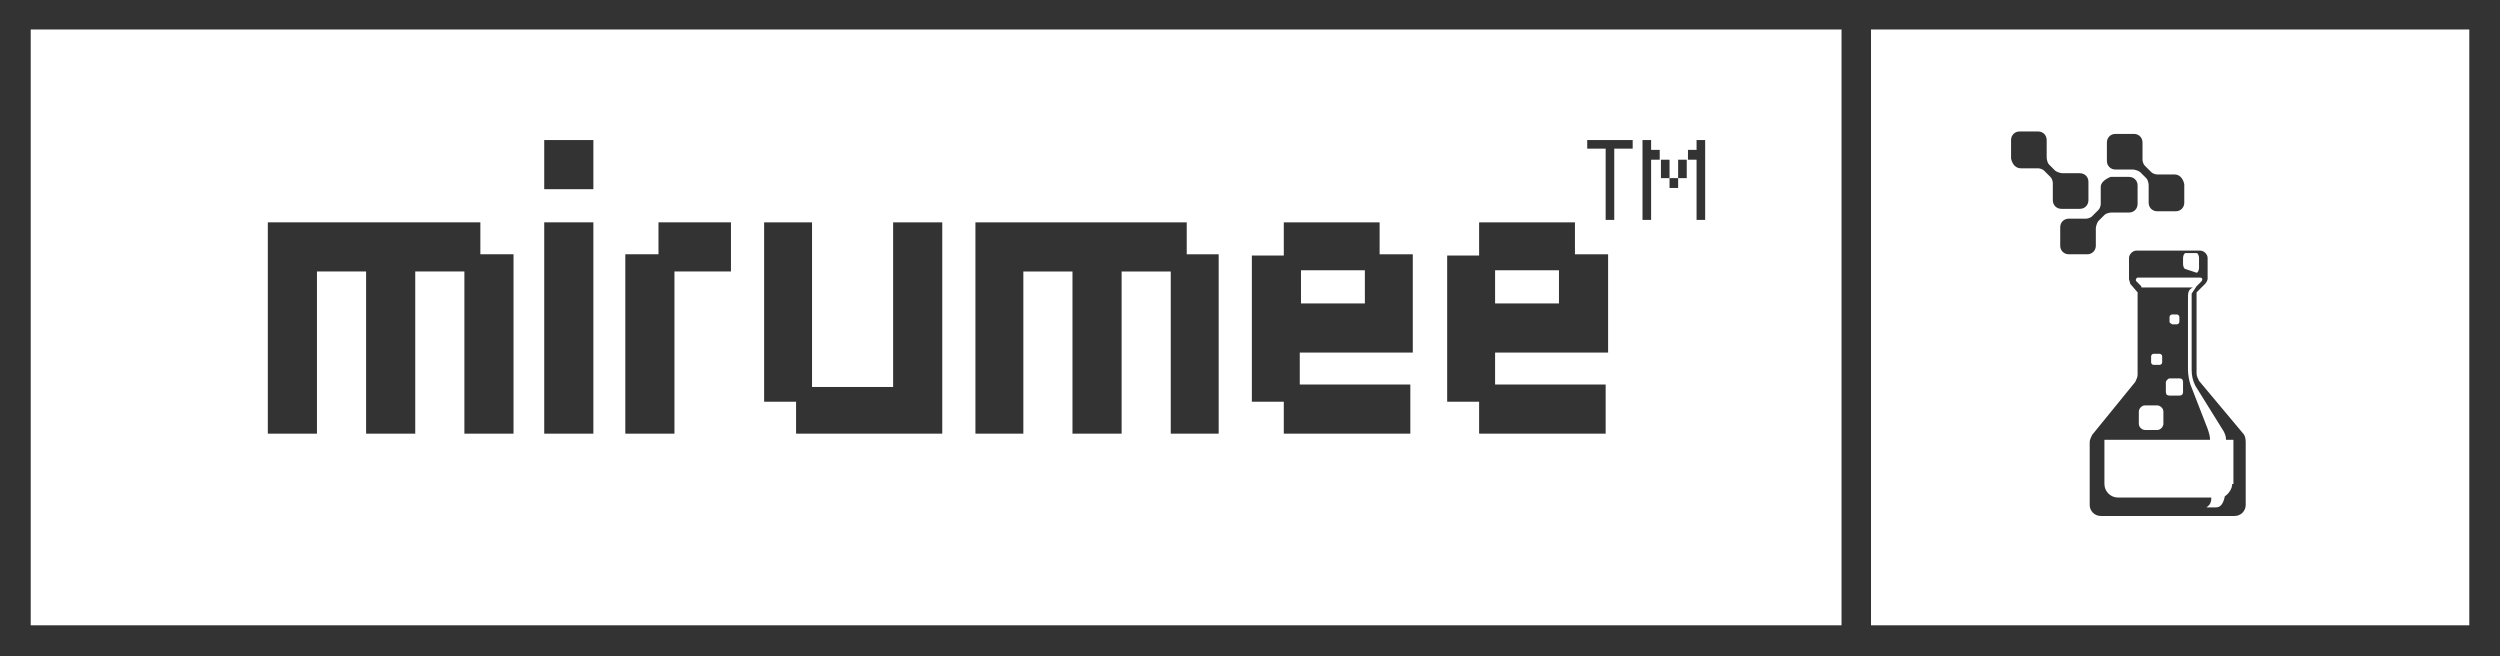<?xml version="1.0" encoding="utf-8"?>
<!-- Generator: Adobe Illustrator 16.0.0, SVG Export Plug-In . SVG Version: 6.00 Build 0)  -->
<!DOCTYPE svg PUBLIC "-//W3C//DTD SVG 1.1//EN" "http://www.w3.org/Graphics/SVG/1.1/DTD/svg11.dtd">
<svg version="1.1" id="Layer_1" xmlns="http://www.w3.org/2000/svg" xmlns:xlink="http://www.w3.org/1999/xlink" x="0px" y="0px"
	 width="348.401px" height="91.423px" viewBox="0 0 348.401 91.423" enable-background="new 0 0 348.401 91.423"
	 xml:space="preserve">
<g>
	<path fill="#333333" d="M312.62,60.435l-6.163-7.361c-0.172-0.343-0.343-0.686-0.343-1.027v-11.3l1.198-1.198
		c0.171-0.172,0.343-0.514,0.343-0.685v-2.911c0-0.514-0.514-1.027-1.027-1.027h-8.902c-0.514,0-1.027,0.514-1.027,1.027v2.911
		c0,0.171,0.171,0.514,0.171,0.685l1.027,1.198v11.471c0,0.343-0.171,0.685-0.343,1.027l-5.992,7.361
		c-0.171,0.343-0.342,0.686-0.342,1.027v8.731c0,0.856,0.685,1.541,1.54,1.541h18.662c0.855,0,1.54-0.685,1.54-1.541v-8.731
		C312.962,60.949,312.791,60.606,312.62,60.435z M304.231,35.953c0-0.342,0.172-0.685,0.343-0.685h1.541
		c0.171,0,0.343,0.343,0.343,0.685v1.37c0,0.342-0.172,0.685-0.343,0.685l-1.541-0.514c-0.171,0-0.343-0.343-0.343-0.685V35.953z
		 M311.079,67.455c0,0.685-0.514,1.37-1.027,1.712c-0.171,0.856-0.514,1.541-1.198,1.541h-1.37c0.514-0.343,0.686-0.685,0.686-1.37
		h-13.012c-1.027,0-1.884-0.855-1.884-1.883v-6.163h14.724c0-0.514-0.171-1.027-0.342-1.541l-2.397-6.163
		c-0.171-0.514-0.342-1.37-0.342-2.055v-9.759l0,0c0-1.027,0-1.37,0.685-1.712h0.171h-7.19c-0.171,0-0.171,0-0.171-0.172
		l-0.685-0.685c-0.172-0.171,0-0.514,0.171-0.514h8.731c0.342,0,0.342,0.343,0.171,0.514l-0.685,0.685l0,0l-0.685,1.027
		c0,0,0,0,0,0.343v10.272c0,0.855,0.171,1.541,0.514,2.226l3.938,6.334c0.171,0.343,0.342,0.686,0.342,1.199h1.027v6.163H311.079z
		 M300.636,56.498c0.342,0,0.855,0.343,0.855,0.855v1.713c0,0.342-0.342,0.855-0.855,0.855h-1.712c-0.343,0-0.856-0.342-0.856-0.855
		v-1.713c0-0.342,0.343-0.855,0.856-0.855H300.636z M299.78,50.505v-0.856c0-0.171,0.172-0.342,0.343-0.342h0.855
		c0.172,0,0.343,0.171,0.343,0.342v0.856c0,0.171-0.171,0.343-0.343,0.343h-0.855C299.951,50.848,299.78,50.676,299.78,50.505z
		 M302.348,52.731h1.37c0.342,0,0.513,0.171,0.513,0.514v1.369c0,0.343-0.171,0.514-0.513,0.514h-1.37
		c-0.343,0-0.514-0.171-0.514-0.514v-1.369C301.834,53.074,302.177,52.731,302.348,52.731z M302.348,44.856V44.17
		c0-0.171,0.171-0.342,0.343-0.342h0.685c0.171,0,0.342,0.171,0.342,0.342v0.686c0,0.171-0.171,0.342-0.342,0.342h-0.685
		C302.519,45.027,302.348,45.027,302.348,44.856z"/>
	<g>
		<g>
			<path fill="#333333" d="M303.032,24.311h-2.396l0,0l0,0c0,0-0.514,0-0.856-0.343l-0.855-0.855
				c-0.343-0.343-0.343-0.856-0.343-0.856V19.86c0-0.686-0.514-1.199-1.198-1.199h-2.568c-0.685,0-1.198,0.513-1.198,1.199v2.567
				c0,0.686,0.514,1.199,1.198,1.199h2.397l0,0c0,0,0.514,0,1.027,0.342l0.855,0.856l0,0c0.343,0.342,0.343,1.027,0.343,1.027l0,0
				l0,0v2.396c0,0.685,0.514,1.198,1.198,1.198h2.568c0.685,0,1.198-0.514,1.198-1.198V25.68
				C304.231,24.825,303.718,24.311,303.032,24.311z"/>
		</g>
		<g>
			<path fill="#333333" d="M281.632,23.455h2.396l0,0l0,0c0,0,0.514,0,0.856,0.343l0.856,0.855c0.342,0.343,0.342,0.856,0.342,0.856
				v2.396c0,0.686,0.514,1.199,1.198,1.199h2.568c0.685,0,1.198-0.514,1.198-1.199v-2.567c0-0.686-0.514-1.198-1.198-1.198h-2.396
				l0,0c0,0-0.514,0-1.027-0.343l-0.856-0.856l0,0c-0.342-0.342-0.342-1.026-0.342-1.026l0,0l0,0v-2.397
				c0-0.685-0.514-1.198-1.199-1.198h-2.567c-0.686,0-1.198,0.514-1.198,1.198v2.568C280.434,22.941,280.948,23.455,281.632,23.455z
				"/>
		</g>
		<g>
			<path fill="#333333" d="M292.76,26.023v2.396l0,0l0,0c0,0,0,0.514-0.342,0.856l-0.856,0.856
				c-0.342,0.342-0.855,0.342-0.855,0.342h-2.397c-0.685,0-1.198,0.514-1.198,1.198v2.568c0,0.685,0.514,1.198,1.198,1.198h2.568
				c0.685,0,1.198-0.514,1.198-1.198v-2.396l0,0c0,0,0-0.514,0.343-1.027l0.855-0.856l0,0c0.343-0.342,1.027-0.342,1.027-0.342l0,0
				l0,0h2.397c0.685,0,1.198-0.514,1.198-1.199v-2.567c0-0.686-0.514-1.199-1.198-1.199h-2.568
				C293.274,24.996,292.76,25.509,292.76,26.023z"/>
		</g>
	</g>
	<g>
		<g>
			<g>
				<path fill="#333333" d="M221.367,19.517h6.164v1.198h-2.568v9.93h-1.198v-9.93h-2.568v-1.198H221.367z"/>
			</g>
			<g>
				<path fill="#333333" d="M228.901,30.645V19.517h1.198v1.37h1.199v1.369h-1.199v8.389H228.901z M231.469,24.825v-2.568h1.198
					v2.568h1.198v1.369h-1.198v-1.369H231.469z M233.865,24.825v-2.568h1.199v2.568H233.865z M236.434,30.645v-8.389h-1.198v-1.369
					h1.198v-1.37h1.198v11.128H236.434z"/>
			</g>
		</g>
		<g>
			<g>
				<path fill="#333333" d="M66.77,30.988H55.299h-2.396h-15.58v29.447h6.849V37.836h6.848v22.599h6.849V37.836h6.848v22.599h6.849
					V35.439h-4.623v-4.451H66.77z M91.766,30.988v4.451h-4.623v24.996h6.849V37.836h7.875v-6.849H91.766z M75.844,60.435h6.848
					V30.988h-6.848V60.435z"/>
			</g>
		</g>
		<g>
			<polygon fill="#333333" points="165.384,30.988 153.913,30.988 151.517,30.988 135.937,30.988 135.937,60.435 142.614,60.435 
				142.614,37.836 149.462,37.836 149.462,60.435 156.31,60.435 156.31,37.836 163.158,37.836 163.158,60.435 169.835,60.435 
				169.835,35.439 165.384,35.439 			"/>
		</g>
		<g>
			<g>
				<path fill="#333333" d="M192.434,30.988h-13.524v4.623h-4.451v20.373h4.451v4.451h17.634v-6.848h-15.408v-4.452h15.751V35.439
					h-4.623v-4.451H192.434z M181.306,37.665h8.902v4.623h-8.902V37.665z"/>
			</g>
		</g>
		<g>
			<g>
				<path fill="#333333" d="M219.656,30.988H206.13v4.623h-4.451v20.373h4.451v4.451h17.635v-6.848h-15.408v-4.452h15.75V35.439
					h-4.622v-4.451H219.656z M208.357,37.665h8.902v4.623h-8.902V37.665z"/>
			</g>
		</g>
		<g>
			<rect x="75.844" y="19.517" fill="#333333" width="6.848" height="6.849"/>
		</g>
		<g>
			<polygon fill="#333333" points="124.466,53.929 113.166,53.929 113.166,30.988 106.49,30.988 106.49,55.984 110.941,55.984 
				110.941,60.435 126.521,60.435 131.314,60.435 131.314,55.984 131.314,30.988 124.466,30.988 			"/>
		</g>
	</g>
	<path fill="#333333" d="M260.745,0h-4.109H0v91.423h256.636h4.28h87.485V0H260.745z M256.636,87.143H4.28V4.109h252.356V87.143z
		 M344.122,87.143h-83.377V4.109h83.377V87.143z"/>
</g>
</svg>

